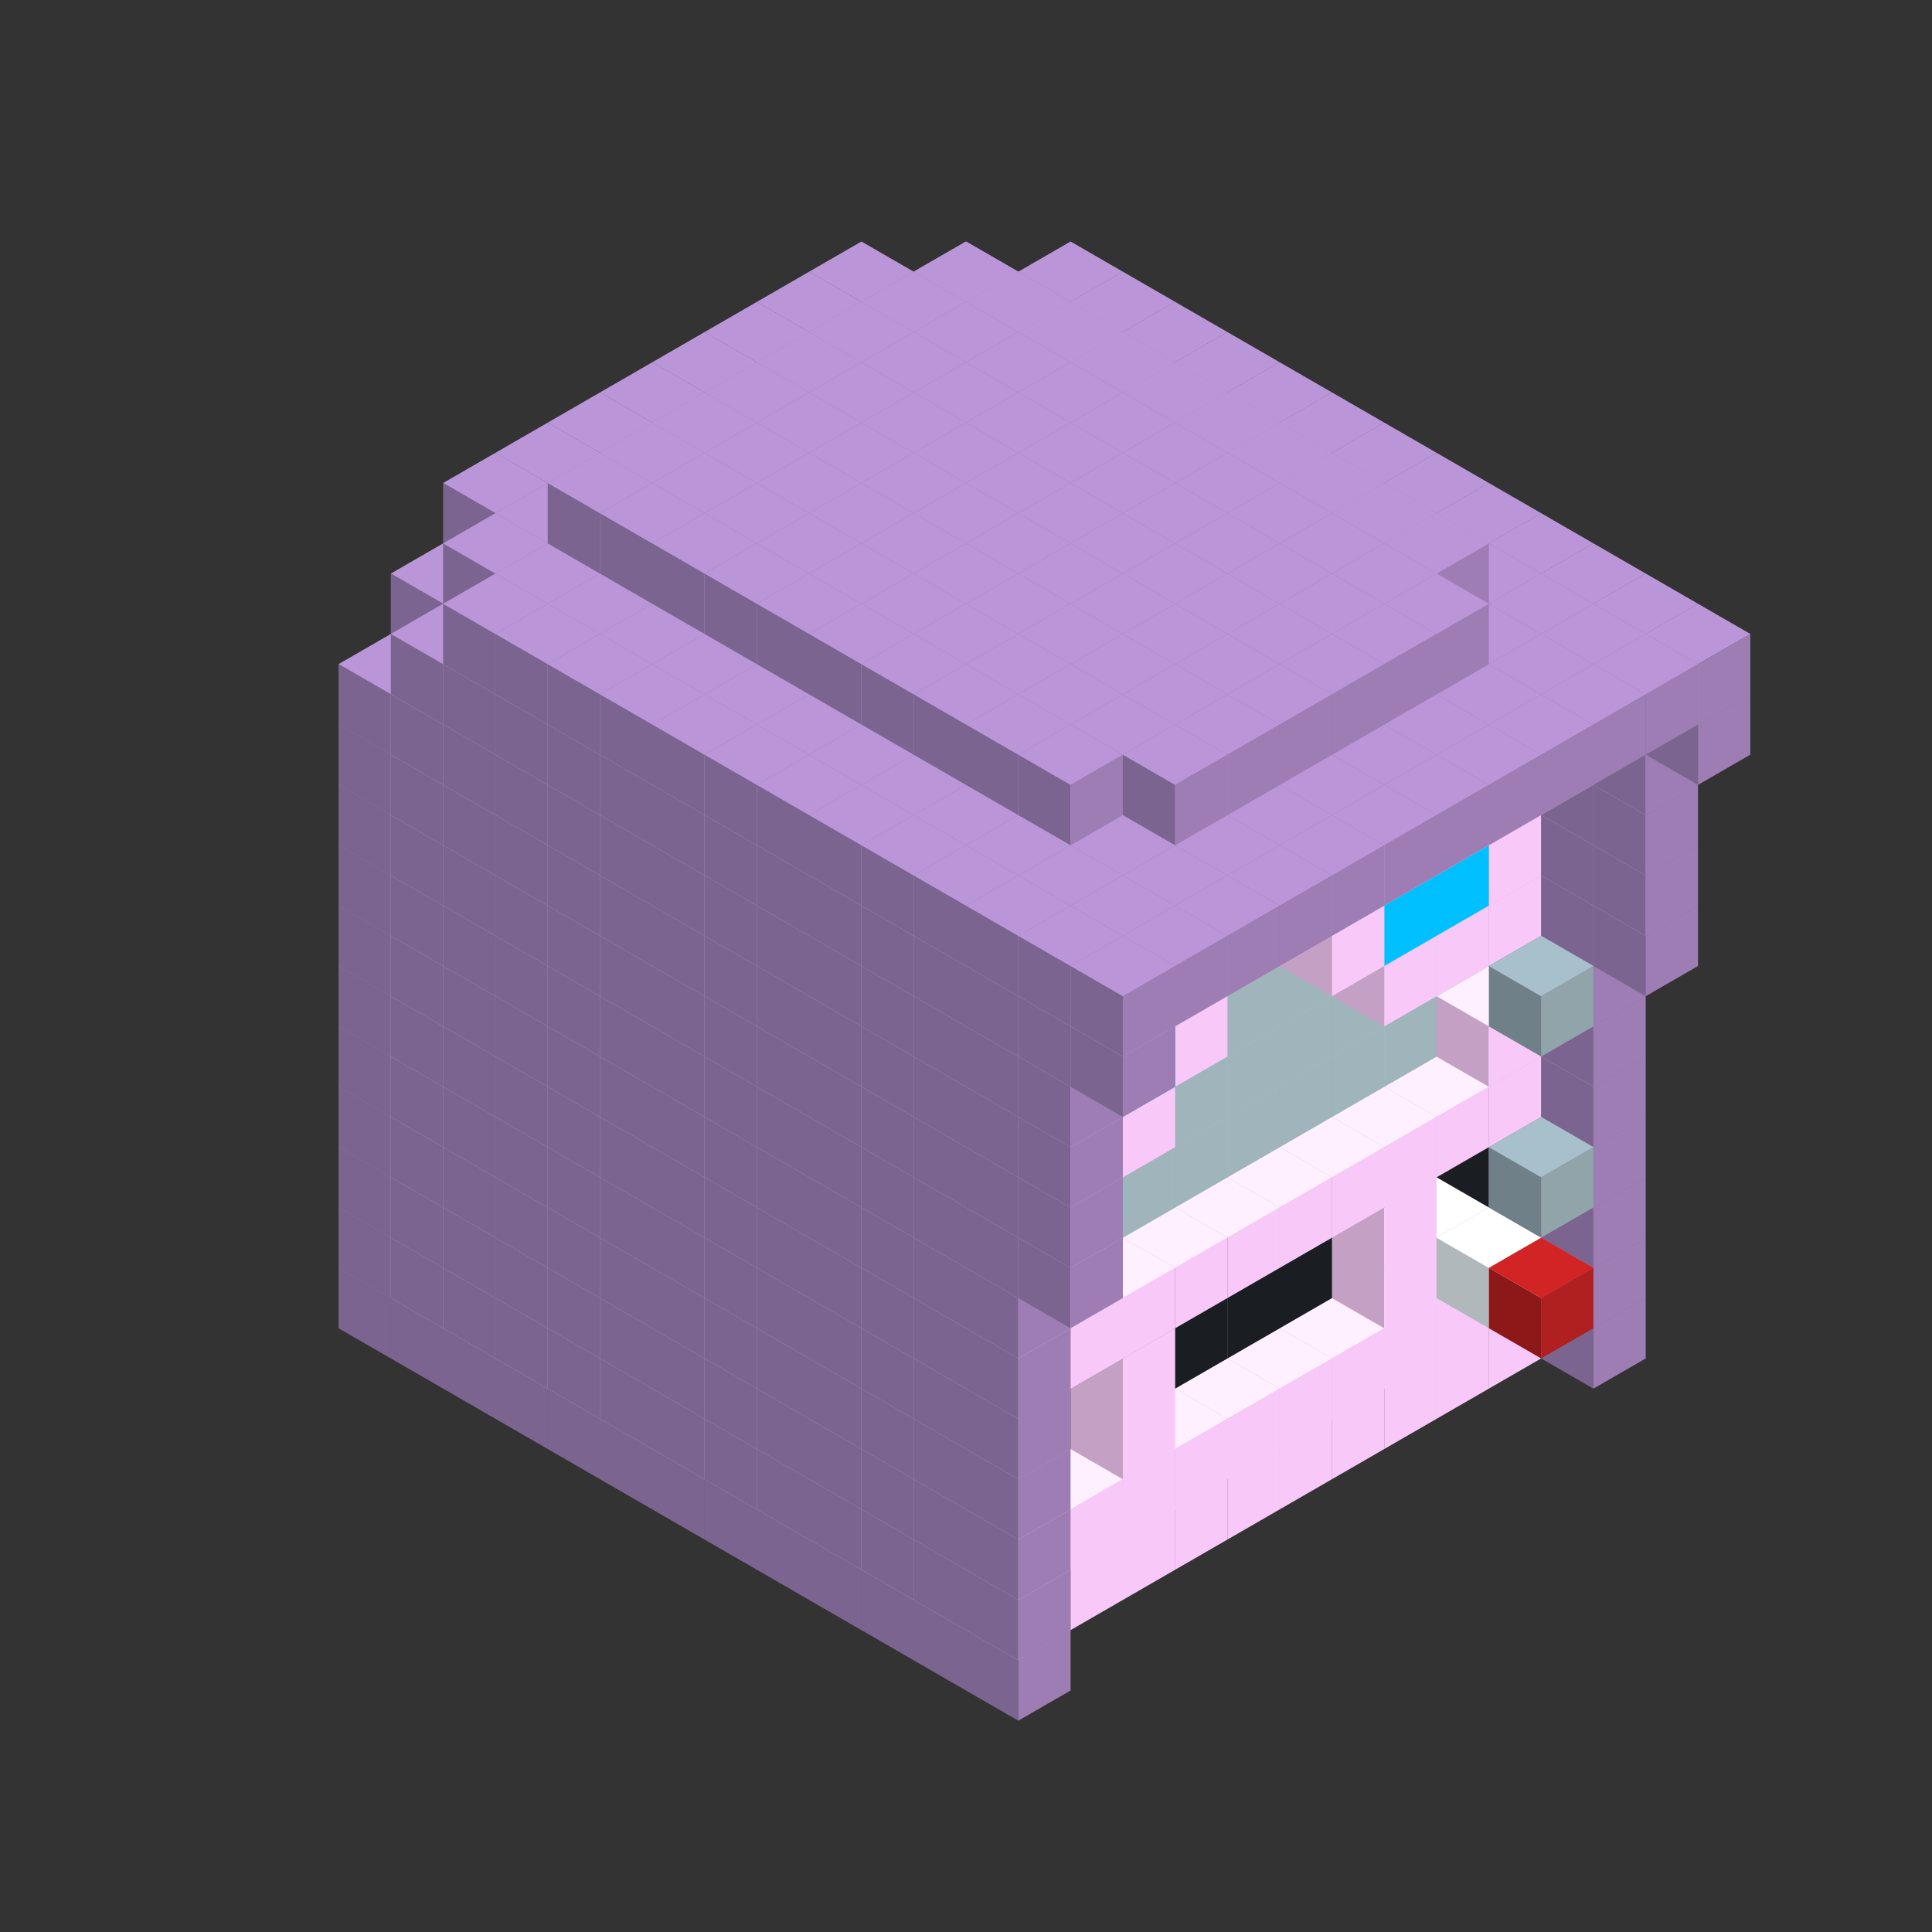 
<svg width='600' height='600' viewBox='4436371 5550000 3200000 3200000' xmlns='http://www.w3.org/2000/svg' xmlns:xlink='http://www.w3.org/1999/xlink'>
<rect x="4436371" y="5550000" width="3200000" height="3200000" fill="#333333" stroke="none"/>
<use xlink:href='#v-0x00000054-8' transform='translate(1936371,3050000)'/>
<use xlink:href='#v-0x00000054-8' transform='translate(983738,3600000)'/>
<use xlink:href='#v-0x00000054-8' transform='translate(2022974,3100000)'/>
<use xlink:href='#v-0x00000054-8' transform='translate(1070341,3650000)'/>
<use xlink:href='#v-0x00000054-8' transform='translate(2109577,3150000)'/>
<use xlink:href='#v-0x00000054-8' transform='translate(1156944,3700000)'/>
<use xlink:href='#v-0x00000054-8' transform='translate(2196180,3200000)'/>
<use xlink:href='#v-0x00000054-8' transform='translate(1243547,3750000)'/>
<use xlink:href='#v-0x00000054-8' transform='translate(2282783,3250000)'/>
<use xlink:href='#v-0x00000054-8' transform='translate(1330150,3800000)'/>
<use xlink:href='#v-0x00000054-8' transform='translate(2369386,3300000)'/>
<use xlink:href='#v-0x00000054-8' transform='translate(1416753,3850000)'/>
<use xlink:href='#v-0x00000054-8' transform='translate(2455989,3350000)'/>
<use xlink:href='#v-0x00000054-8' transform='translate(1503356,3900000)'/>
<use xlink:href='#v-0x00000054-8' transform='translate(2542592,3400000)'/>
<use xlink:href='#v-0x00000054-8' transform='translate(1589959,3950000)'/>
<use xlink:href='#v-0x00000054-8' transform='translate(2629195,3450000)'/>
<use xlink:href='#v-0x00000054-8' transform='translate(1676562,4000000)'/>
<use xlink:href='#v-0x00000054-8' transform='translate(2715798,3500000)'/>
<use xlink:href='#v-0x00000054-8' transform='translate(1763165,4050000)'/>
<use xlink:href='#v-0x00000054-8' transform='translate(2802401,3550000)'/>
<use xlink:href='#v-0x00000054-8' transform='translate(1849768,4100000)'/>
<use xlink:href='#v-0x00000054-8' transform='translate(2889004,3600000)'/>
<use xlink:href='#v-0x00000054-1' transform='translate(2802401,3650000)'/>
<use xlink:href='#v-0x00000054-1' transform='translate(2715798,3700000)'/>
<use xlink:href='#v-0x00000054-1' transform='translate(2629195,3750000)'/>
<use xlink:href='#v-0x00000054-1' transform='translate(2542592,3800000)'/>
<use xlink:href='#v-0x00000054-1' transform='translate(2455989,3850000)'/>
<use xlink:href='#v-0x00000054-1' transform='translate(2369386,3900000)'/>
<use xlink:href='#v-0x00000054-1' transform='translate(2282783,3950000)'/>
<use xlink:href='#v-0x00000054-1' transform='translate(2196180,4000000)'/>
<use xlink:href='#v-0x00000054-1' transform='translate(2109577,4050000)'/>
<use xlink:href='#v-0x00000054-1' transform='translate(2022974,4100000)'/>
<use xlink:href='#v-0x00000054-8' transform='translate(1936371,4150000)'/>
<use xlink:href='#v-0x00000054-8' transform='translate(2975607,3650000)'/>
<use xlink:href='#v-0x00000054-8' transform='translate(2022974,4200000)'/>
<use xlink:href='#v-0x00000054-8' transform='translate(1936371,2950000)'/>
<use xlink:href='#v-0x00000054-8' transform='translate(983738,3500000)'/>
<use xlink:href='#v-0x00000054-8' transform='translate(2022974,3000000)'/>
<use xlink:href='#v-0x00000054-8' transform='translate(1070341,3550000)'/>
<use xlink:href='#v-0x00000054-8' transform='translate(2109577,3050000)'/>
<use xlink:href='#v-0x00000054-8' transform='translate(1156944,3600000)'/>
<use xlink:href='#v-0x00000054-8' transform='translate(2196180,3100000)'/>
<use xlink:href='#v-0x00000054-8' transform='translate(1243547,3650000)'/>
<use xlink:href='#v-0x00000054-8' transform='translate(2282783,3150000)'/>
<use xlink:href='#v-0x00000054-8' transform='translate(1330150,3700000)'/>
<use xlink:href='#v-0x00000054-8' transform='translate(2369386,3200000)'/>
<use xlink:href='#v-0x00000054-8' transform='translate(1416753,3750000)'/>
<use xlink:href='#v-0x00000054-8' transform='translate(2455989,3250000)'/>
<use xlink:href='#v-0x00000054-8' transform='translate(1503356,3800000)'/>
<use xlink:href='#v-0x00000054-8' transform='translate(2542592,3300000)'/>
<use xlink:href='#v-0x00000054-8' transform='translate(1589959,3850000)'/>
<use xlink:href='#v-0x00000054-8' transform='translate(2629195,3350000)'/>
<use xlink:href='#v-0x00000054-8' transform='translate(1676562,3900000)'/>
<use xlink:href='#v-0x00000054-8' transform='translate(2715798,3400000)'/>
<use xlink:href='#v-0x00000054-8' transform='translate(1763165,3950000)'/>
<use xlink:href='#v-0x00000054-8' transform='translate(2802401,3450000)'/>
<use xlink:href='#v-0x00000054-2' transform='translate(2715798,3500000)'/>
<use xlink:href='#v-0x00000054-2' transform='translate(2629195,3550000)'/>
<use xlink:href='#v-0x00000054-2' transform='translate(2542592,3600000)'/>
<use xlink:href='#v-0x00000054-2' transform='translate(2455989,3650000)'/>
<use xlink:href='#v-0x00000054-2' transform='translate(2369386,3700000)'/>
<use xlink:href='#v-0x00000054-2' transform='translate(2282783,3750000)'/>
<use xlink:href='#v-0x00000054-2' transform='translate(2196180,3800000)'/>
<use xlink:href='#v-0x00000054-2' transform='translate(2109577,3850000)'/>
<use xlink:href='#v-0x00000054-2' transform='translate(2022974,3900000)'/>
<use xlink:href='#v-0x00000054-2' transform='translate(1936371,3950000)'/>
<use xlink:href='#v-0x00000054-8' transform='translate(1849768,4000000)'/>
<use xlink:href='#v-0x00000054-8' transform='translate(2889004,3500000)'/>
<use xlink:href='#v-0x00000054-1' transform='translate(2802401,3550000)'/>
<use xlink:href='#v-0x00000054-1' transform='translate(2715798,3600000)'/>
<use xlink:href='#v-0x00000054-1' transform='translate(2629195,3650000)'/>
<use xlink:href='#v-0x00000054-1' transform='translate(2542592,3700000)'/>
<use xlink:href='#v-0x00000054-1' transform='translate(2455989,3750000)'/>
<use xlink:href='#v-0x00000054-1' transform='translate(2369386,3800000)'/>
<use xlink:href='#v-0x00000054-1' transform='translate(2282783,3850000)'/>
<use xlink:href='#v-0x00000054-1' transform='translate(2196180,3900000)'/>
<use xlink:href='#v-0x00000054-1' transform='translate(2109577,3950000)'/>
<use xlink:href='#v-0x00000054-1' transform='translate(2022974,4000000)'/>
<use xlink:href='#v-0x00000054-8' transform='translate(1936371,4050000)'/>
<use xlink:href='#v-0x00000054-8' transform='translate(2975607,3550000)'/>
<use xlink:href='#v-0x00000054-8' transform='translate(2022974,4100000)'/>
<use xlink:href='#v-0x00000054-8' transform='translate(1936371,2850000)'/>
<use xlink:href='#v-0x00000054-8' transform='translate(983738,3400000)'/>
<use xlink:href='#v-0x00000054-8' transform='translate(2022974,2900000)'/>
<use xlink:href='#v-0x00000054-8' transform='translate(1070341,3450000)'/>
<use xlink:href='#v-0x00000054-8' transform='translate(2109577,2950000)'/>
<use xlink:href='#v-0x00000054-8' transform='translate(1156944,3500000)'/>
<use xlink:href='#v-0x00000054-8' transform='translate(2196180,3000000)'/>
<use xlink:href='#v-0x00000054-8' transform='translate(1243547,3550000)'/>
<use xlink:href='#v-0x00000054-8' transform='translate(2282783,3050000)'/>
<use xlink:href='#v-0x00000054-8' transform='translate(1330150,3600000)'/>
<use xlink:href='#v-0x00000054-8' transform='translate(2369386,3100000)'/>
<use xlink:href='#v-0x00000054-8' transform='translate(1416753,3650000)'/>
<use xlink:href='#v-0x00000054-8' transform='translate(2455989,3150000)'/>
<use xlink:href='#v-0x00000054-8' transform='translate(1503356,3700000)'/>
<use xlink:href='#v-0x00000054-8' transform='translate(2542592,3200000)'/>
<use xlink:href='#v-0x00000054-8' transform='translate(1589959,3750000)'/>
<use xlink:href='#v-0x00000054-8' transform='translate(2629195,3250000)'/>
<use xlink:href='#v-0x00000054-8' transform='translate(1676562,3800000)'/>
<use xlink:href='#v-0x00000054-8' transform='translate(2715798,3300000)'/>
<use xlink:href='#v-0x00000054-8' transform='translate(1763165,3850000)'/>
<use xlink:href='#v-0x00000054-8' transform='translate(2802401,3350000)'/>
<use xlink:href='#v-0x00000054-4' transform='translate(2715798,3400000)'/>
<use xlink:href='#v-0x00000054-5' transform='translate(2629195,3450000)'/>
<use xlink:href='#v-0x00000054-4' transform='translate(2542592,3500000)'/>
<use xlink:href='#v-0x00000054-4' transform='translate(2455989,3550000)'/>
<use xlink:href='#v-0x00000054-4' transform='translate(2369386,3600000)'/>
<use xlink:href='#v-0x00000054-4' transform='translate(2282783,3650000)'/>
<use xlink:href='#v-0x00000054-4' transform='translate(2196180,3700000)'/>
<use xlink:href='#v-0x00000054-4' transform='translate(2109577,3750000)'/>
<use xlink:href='#v-0x00000054-4' transform='translate(2022974,3800000)'/>
<use xlink:href='#v-0x00000054-4' transform='translate(1936371,3850000)'/>
<use xlink:href='#v-0x00000054-8' transform='translate(1849768,3900000)'/>
<use xlink:href='#v-0x00000054-8' transform='translate(2889004,3400000)'/>
<use xlink:href='#v-0x00000054-5' transform='translate(2715798,3500000)'/>
<use xlink:href='#v-0x00000054-1' transform='translate(2629195,3550000)'/>
<use xlink:href='#v-0x00000054-1' transform='translate(2196180,3800000)'/>
<use xlink:href='#v-0x00000054-8' transform='translate(1936371,3950000)'/>
<use xlink:href='#v-0x00000054-8' transform='translate(2975607,3450000)'/>
<use xlink:href='#v-0x00000054-5' transform='translate(2802401,3550000)'/>
<use xlink:href='#v-0x00000054-8' transform='translate(2022974,4000000)'/>
<use xlink:href='#v-0x00000054-6' transform='translate(2889004,3600000)'/>
<use xlink:href='#v-0x00000054-8' transform='translate(1936371,2750000)'/>
<use xlink:href='#v-0x00000054-8' transform='translate(983738,3300000)'/>
<use xlink:href='#v-0x00000054-8' transform='translate(2022974,2800000)'/>
<use xlink:href='#v-0x00000054-8' transform='translate(1070341,3350000)'/>
<use xlink:href='#v-0x00000054-8' transform='translate(2109577,2850000)'/>
<use xlink:href='#v-0x00000054-8' transform='translate(1156944,3400000)'/>
<use xlink:href='#v-0x00000054-8' transform='translate(2196180,2900000)'/>
<use xlink:href='#v-0x00000054-8' transform='translate(1243547,3450000)'/>
<use xlink:href='#v-0x00000054-8' transform='translate(2282783,2950000)'/>
<use xlink:href='#v-0x00000054-8' transform='translate(1330150,3500000)'/>
<use xlink:href='#v-0x00000054-8' transform='translate(2369386,3000000)'/>
<use xlink:href='#v-0x00000054-8' transform='translate(1416753,3550000)'/>
<use xlink:href='#v-0x00000054-8' transform='translate(2455989,3050000)'/>
<use xlink:href='#v-0x00000054-8' transform='translate(1503356,3600000)'/>
<use xlink:href='#v-0x00000054-8' transform='translate(2542592,3100000)'/>
<use xlink:href='#v-0x00000054-8' transform='translate(1589959,3650000)'/>
<use xlink:href='#v-0x00000054-8' transform='translate(2629195,3150000)'/>
<use xlink:href='#v-0x00000054-8' transform='translate(1676562,3700000)'/>
<use xlink:href='#v-0x00000054-8' transform='translate(2715798,3200000)'/>
<use xlink:href='#v-0x00000054-8' transform='translate(1763165,3750000)'/>
<use xlink:href='#v-0x00000054-8' transform='translate(2802401,3250000)'/>
<use xlink:href='#v-0x00000054-4' transform='translate(2715798,3300000)'/>
<use xlink:href='#v-0x00000054-4' transform='translate(2629195,3350000)'/>
<use xlink:href='#v-0x00000054-4' transform='translate(2542592,3400000)'/>
<use xlink:href='#v-0x00000054-4' transform='translate(2455989,3450000)'/>
<use xlink:href='#v-0x00000054-4' transform='translate(2369386,3500000)'/>
<use xlink:href='#v-0x00000054-4' transform='translate(2282783,3550000)'/>
<use xlink:href='#v-0x00000054-4' transform='translate(2196180,3600000)'/>
<use xlink:href='#v-0x00000054-4' transform='translate(2109577,3650000)'/>
<use xlink:href='#v-0x00000054-4' transform='translate(2022974,3700000)'/>
<use xlink:href='#v-0x00000054-4' transform='translate(1936371,3750000)'/>
<use xlink:href='#v-0x00000054-8' transform='translate(1849768,3800000)'/>
<use xlink:href='#v-0x00000054-8' transform='translate(2889004,3300000)'/>
<use xlink:href='#v-0x00000054-1' transform='translate(2629195,3450000)'/>
<use xlink:href='#v-0x00000054-1' transform='translate(2196180,3700000)'/>
<use xlink:href='#v-0x00000054-8' transform='translate(1936371,3850000)'/>
<use xlink:href='#v-0x00000054-8' transform='translate(2975607,3350000)'/>
<use xlink:href='#v-0x00000054-8' transform='translate(2022974,3900000)'/>
<use xlink:href='#v-0x00000054-8' transform='translate(1936371,2650000)'/>
<use xlink:href='#v-0x00000054-8' transform='translate(983738,3200000)'/>
<use xlink:href='#v-0x00000054-8' transform='translate(2022974,2700000)'/>
<use xlink:href='#v-0x00000054-8' transform='translate(1070341,3250000)'/>
<use xlink:href='#v-0x00000054-8' transform='translate(2109577,2750000)'/>
<use xlink:href='#v-0x00000054-8' transform='translate(1156944,3300000)'/>
<use xlink:href='#v-0x00000054-8' transform='translate(2196180,2800000)'/>
<use xlink:href='#v-0x00000054-8' transform='translate(1243547,3350000)'/>
<use xlink:href='#v-0x00000054-8' transform='translate(2282783,2850000)'/>
<use xlink:href='#v-0x00000054-8' transform='translate(1330150,3400000)'/>
<use xlink:href='#v-0x00000054-8' transform='translate(2369386,2900000)'/>
<use xlink:href='#v-0x00000054-8' transform='translate(1416753,3450000)'/>
<use xlink:href='#v-0x00000054-8' transform='translate(2455989,2950000)'/>
<use xlink:href='#v-0x00000054-8' transform='translate(1503356,3500000)'/>
<use xlink:href='#v-0x00000054-8' transform='translate(2542592,3000000)'/>
<use xlink:href='#v-0x00000054-8' transform='translate(1589959,3550000)'/>
<use xlink:href='#v-0x00000054-8' transform='translate(2629195,3050000)'/>
<use xlink:href='#v-0x00000054-8' transform='translate(1676562,3600000)'/>
<use xlink:href='#v-0x00000054-8' transform='translate(2715798,3100000)'/>
<use xlink:href='#v-0x00000054-8' transform='translate(1763165,3650000)'/>
<use xlink:href='#v-0x00000054-8' transform='translate(2802401,3150000)'/>
<use xlink:href='#v-0x00000054-2' transform='translate(2715798,3200000)'/>
<use xlink:href='#v-0x00000054-2' transform='translate(2629195,3250000)'/>
<use xlink:href='#v-0x00000054-2' transform='translate(2542592,3300000)'/>
<use xlink:href='#v-0x00000054-2' transform='translate(2455989,3350000)'/>
<use xlink:href='#v-0x00000054-2' transform='translate(2369386,3400000)'/>
<use xlink:href='#v-0x00000054-2' transform='translate(2282783,3450000)'/>
<use xlink:href='#v-0x00000054-2' transform='translate(2196180,3500000)'/>
<use xlink:href='#v-0x00000054-2' transform='translate(2109577,3550000)'/>
<use xlink:href='#v-0x00000054-2' transform='translate(2022974,3600000)'/>
<use xlink:href='#v-0x00000054-2' transform='translate(1936371,3650000)'/>
<use xlink:href='#v-0x00000054-8' transform='translate(1849768,3700000)'/>
<use xlink:href='#v-0x00000054-8' transform='translate(2889004,3200000)'/>
<use xlink:href='#v-0x00000054-1' transform='translate(2802401,3250000)'/>
<use xlink:href='#v-0x00000054-1' transform='translate(2715798,3300000)'/>
<use xlink:href='#v-0x00000054-1' transform='translate(2629195,3350000)'/>
<use xlink:href='#v-0x00000054-1' transform='translate(2542592,3400000)'/>
<use xlink:href='#v-0x00000054-1' transform='translate(2455989,3450000)'/>
<use xlink:href='#v-0x00000054-1' transform='translate(2369386,3500000)'/>
<use xlink:href='#v-0x00000054-1' transform='translate(2282783,3550000)'/>
<use xlink:href='#v-0x00000054-1' transform='translate(2196180,3600000)'/>
<use xlink:href='#v-0x00000054-1' transform='translate(2109577,3650000)'/>
<use xlink:href='#v-0x00000054-1' transform='translate(2022974,3700000)'/>
<use xlink:href='#v-0x00000054-8' transform='translate(1936371,3750000)'/>
<use xlink:href='#v-0x00000054-8' transform='translate(2975607,3250000)'/>
<use xlink:href='#v-0x00000054-8' transform='translate(2022974,3800000)'/>
<use xlink:href='#v-0x00000054-7' transform='translate(2889004,3400000)'/>
<use xlink:href='#v-0x00000054-8' transform='translate(1936371,2550000)'/>
<use xlink:href='#v-0x00000054-8' transform='translate(983738,3100000)'/>
<use xlink:href='#v-0x00000054-8' transform='translate(2022974,2600000)'/>
<use xlink:href='#v-0x00000054-8' transform='translate(1070341,3150000)'/>
<use xlink:href='#v-0x00000054-8' transform='translate(2109577,2650000)'/>
<use xlink:href='#v-0x00000054-8' transform='translate(1156944,3200000)'/>
<use xlink:href='#v-0x00000054-8' transform='translate(2196180,2700000)'/>
<use xlink:href='#v-0x00000054-8' transform='translate(1243547,3250000)'/>
<use xlink:href='#v-0x00000054-8' transform='translate(2282783,2750000)'/>
<use xlink:href='#v-0x00000054-8' transform='translate(1330150,3300000)'/>
<use xlink:href='#v-0x00000054-8' transform='translate(2369386,2800000)'/>
<use xlink:href='#v-0x00000054-8' transform='translate(1416753,3350000)'/>
<use xlink:href='#v-0x00000054-8' transform='translate(2455989,2850000)'/>
<use xlink:href='#v-0x00000054-8' transform='translate(1503356,3400000)'/>
<use xlink:href='#v-0x00000054-8' transform='translate(2542592,2900000)'/>
<use xlink:href='#v-0x00000054-8' transform='translate(1589959,3450000)'/>
<use xlink:href='#v-0x00000054-8' transform='translate(2629195,2950000)'/>
<use xlink:href='#v-0x00000054-8' transform='translate(1676562,3500000)'/>
<use xlink:href='#v-0x00000054-8' transform='translate(2715798,3000000)'/>
<use xlink:href='#v-0x00000054-8' transform='translate(1763165,3550000)'/>
<use xlink:href='#v-0x00000054-8' transform='translate(2802401,3050000)'/>
<use xlink:href='#v-0x00000054-2' transform='translate(2715798,3100000)'/>
<use xlink:href='#v-0x00000054-2' transform='translate(2629195,3150000)'/>
<use xlink:href='#v-0x00000054-2' transform='translate(2542592,3200000)'/>
<use xlink:href='#v-0x00000054-2' transform='translate(2455989,3250000)'/>
<use xlink:href='#v-0x00000054-2' transform='translate(2369386,3300000)'/>
<use xlink:href='#v-0x00000054-2' transform='translate(2282783,3350000)'/>
<use xlink:href='#v-0x00000054-2' transform='translate(2196180,3400000)'/>
<use xlink:href='#v-0x00000054-2' transform='translate(2109577,3450000)'/>
<use xlink:href='#v-0x00000054-2' transform='translate(2022974,3500000)'/>
<use xlink:href='#v-0x00000054-2' transform='translate(1936371,3550000)'/>
<use xlink:href='#v-0x00000054-8' transform='translate(1849768,3600000)'/>
<use xlink:href='#v-0x00000054-8' transform='translate(2889004,3100000)'/>
<use xlink:href='#v-0x00000054-1' transform='translate(2802401,3150000)'/>
<use xlink:href='#v-0x00000054-1' transform='translate(2022974,3600000)'/>
<use xlink:href='#v-0x00000054-8' transform='translate(1936371,3650000)'/>
<use xlink:href='#v-0x00000054-8' transform='translate(2975607,3150000)'/>
<use xlink:href='#v-0x00000054-8' transform='translate(2022974,3700000)'/>
<use xlink:href='#v-0x00000054-8' transform='translate(1936371,2450000)'/>
<use xlink:href='#v-0x00000054-8' transform='translate(983738,3000000)'/>
<use xlink:href='#v-0x00000054-8' transform='translate(2022974,2500000)'/>
<use xlink:href='#v-0x00000054-8' transform='translate(1070341,3050000)'/>
<use xlink:href='#v-0x00000054-8' transform='translate(2109577,2550000)'/>
<use xlink:href='#v-0x00000054-8' transform='translate(1156944,3100000)'/>
<use xlink:href='#v-0x00000054-8' transform='translate(2196180,2600000)'/>
<use xlink:href='#v-0x00000054-8' transform='translate(1243547,3150000)'/>
<use xlink:href='#v-0x00000054-8' transform='translate(2282783,2650000)'/>
<use xlink:href='#v-0x00000054-8' transform='translate(1330150,3200000)'/>
<use xlink:href='#v-0x00000054-8' transform='translate(2369386,2700000)'/>
<use xlink:href='#v-0x00000054-8' transform='translate(1416753,3250000)'/>
<use xlink:href='#v-0x00000054-8' transform='translate(2455989,2750000)'/>
<use xlink:href='#v-0x00000054-8' transform='translate(1503356,3300000)'/>
<use xlink:href='#v-0x00000054-8' transform='translate(2542592,2800000)'/>
<use xlink:href='#v-0x00000054-8' transform='translate(1589959,3350000)'/>
<use xlink:href='#v-0x00000054-8' transform='translate(2629195,2850000)'/>
<use xlink:href='#v-0x00000054-8' transform='translate(1676562,3400000)'/>
<use xlink:href='#v-0x00000054-8' transform='translate(2715798,2900000)'/>
<use xlink:href='#v-0x00000054-8' transform='translate(1763165,3450000)'/>
<use xlink:href='#v-0x00000054-8' transform='translate(2802401,2950000)'/>
<use xlink:href='#v-0x00000054-2' transform='translate(2715798,3000000)'/>
<use xlink:href='#v-0x00000054-2' transform='translate(2629195,3050000)'/>
<use xlink:href='#v-0x00000054-2' transform='translate(2542592,3100000)'/>
<use xlink:href='#v-0x00000054-2' transform='translate(2455989,3150000)'/>
<use xlink:href='#v-0x00000054-2' transform='translate(2369386,3200000)'/>
<use xlink:href='#v-0x00000054-2' transform='translate(2282783,3250000)'/>
<use xlink:href='#v-0x00000054-2' transform='translate(2196180,3300000)'/>
<use xlink:href='#v-0x00000054-2' transform='translate(2109577,3350000)'/>
<use xlink:href='#v-0x00000054-2' transform='translate(2022974,3400000)'/>
<use xlink:href='#v-0x00000054-2' transform='translate(1936371,3450000)'/>
<use xlink:href='#v-0x00000054-8' transform='translate(1849768,3500000)'/>
<use xlink:href='#v-0x00000054-8' transform='translate(2889004,3000000)'/>
<use xlink:href='#v-0x00000054-8' transform='translate(1936371,3550000)'/>
<use xlink:href='#v-0x00000054-8' transform='translate(2975607,3050000)'/>
<use xlink:href='#v-0x00000054-8' transform='translate(2022974,3600000)'/>
<use xlink:href='#v-0x00000054-8' transform='translate(1936371,2350000)'/>
<use xlink:href='#v-0x00000054-8' transform='translate(983738,2900000)'/>
<use xlink:href='#v-0x00000054-8' transform='translate(2022974,2400000)'/>
<use xlink:href='#v-0x00000054-8' transform='translate(1070341,2950000)'/>
<use xlink:href='#v-0x00000054-8' transform='translate(2109577,2450000)'/>
<use xlink:href='#v-0x00000054-8' transform='translate(1156944,3000000)'/>
<use xlink:href='#v-0x00000054-8' transform='translate(2196180,2500000)'/>
<use xlink:href='#v-0x00000054-8' transform='translate(1243547,3050000)'/>
<use xlink:href='#v-0x00000054-8' transform='translate(2282783,2550000)'/>
<use xlink:href='#v-0x00000054-8' transform='translate(1330150,3100000)'/>
<use xlink:href='#v-0x00000054-8' transform='translate(2369386,2600000)'/>
<use xlink:href='#v-0x00000054-8' transform='translate(1416753,3150000)'/>
<use xlink:href='#v-0x00000054-8' transform='translate(2455989,2650000)'/>
<use xlink:href='#v-0x00000054-8' transform='translate(1503356,3200000)'/>
<use xlink:href='#v-0x00000054-8' transform='translate(2542592,2700000)'/>
<use xlink:href='#v-0x00000054-8' transform='translate(1589959,3250000)'/>
<use xlink:href='#v-0x00000054-8' transform='translate(2629195,2750000)'/>
<use xlink:href='#v-0x00000054-8' transform='translate(1676562,3300000)'/>
<use xlink:href='#v-0x00000054-8' transform='translate(2715798,2800000)'/>
<use xlink:href='#v-0x00000054-8' transform='translate(1763165,3350000)'/>
<use xlink:href='#v-0x00000054-8' transform='translate(2802401,2850000)'/>
<use xlink:href='#v-0x00000054-2' transform='translate(2715798,2900000)'/>
<use xlink:href='#v-0x00000054-2' transform='translate(2629195,2950000)'/>
<use xlink:href='#v-0x00000054-2' transform='translate(2542592,3000000)'/>
<use xlink:href='#v-0x00000054-2' transform='translate(2455989,3050000)'/>
<use xlink:href='#v-0x00000054-2' transform='translate(2369386,3100000)'/>
<use xlink:href='#v-0x00000054-2' transform='translate(2282783,3150000)'/>
<use xlink:href='#v-0x00000054-2' transform='translate(2196180,3200000)'/>
<use xlink:href='#v-0x00000054-2' transform='translate(2109577,3250000)'/>
<use xlink:href='#v-0x00000054-2' transform='translate(2022974,3300000)'/>
<use xlink:href='#v-0x00000054-2' transform='translate(1936371,3350000)'/>
<use xlink:href='#v-0x00000054-8' transform='translate(1849768,3400000)'/>
<use xlink:href='#v-0x00000054-8' transform='translate(2889004,2900000)'/>
<use xlink:href='#v-0x00000054-1' transform='translate(2802401,2950000)'/>
<use xlink:href='#v-0x00000054-1' transform='translate(2715798,3000000)'/>
<use xlink:href='#v-0x00000054-1' transform='translate(2629195,3050000)'/>
<use xlink:href='#v-0x00000054-1' transform='translate(2196180,3300000)'/>
<use xlink:href='#v-0x00000054-1' transform='translate(2109577,3350000)'/>
<use xlink:href='#v-0x00000054-1' transform='translate(2022974,3400000)'/>
<use xlink:href='#v-0x00000054-8' transform='translate(1936371,3450000)'/>
<use xlink:href='#v-0x00000054-8' transform='translate(2975607,2950000)'/>
<use xlink:href='#v-0x00000054-8' transform='translate(2022974,3500000)'/>
<use xlink:href='#v-0x00000054-8' transform='translate(3062210,3000000)'/>
<use xlink:href='#v-0x00000054-7' transform='translate(2889004,3100000)'/>
<use xlink:href='#v-0x00000054-8' transform='translate(2109577,3550000)'/>
<use xlink:href='#v-0x00000054-8' transform='translate(1936371,2250000)'/>
<use xlink:href='#v-0x00000054-8' transform='translate(983738,2800000)'/>
<use xlink:href='#v-0x00000054-8' transform='translate(2022974,2300000)'/>
<use xlink:href='#v-0x00000054-8' transform='translate(1070341,2850000)'/>
<use xlink:href='#v-0x00000054-8' transform='translate(2109577,2350000)'/>
<use xlink:href='#v-0x00000054-8' transform='translate(1156944,2900000)'/>
<use xlink:href='#v-0x00000054-8' transform='translate(2196180,2400000)'/>
<use xlink:href='#v-0x00000054-8' transform='translate(1243547,2950000)'/>
<use xlink:href='#v-0x00000054-8' transform='translate(2282783,2450000)'/>
<use xlink:href='#v-0x00000054-8' transform='translate(1330150,3000000)'/>
<use xlink:href='#v-0x00000054-8' transform='translate(2369386,2500000)'/>
<use xlink:href='#v-0x00000054-8' transform='translate(1416753,3050000)'/>
<use xlink:href='#v-0x00000054-8' transform='translate(2455989,2550000)'/>
<use xlink:href='#v-0x00000054-8' transform='translate(1503356,3100000)'/>
<use xlink:href='#v-0x00000054-8' transform='translate(2542592,2600000)'/>
<use xlink:href='#v-0x00000054-8' transform='translate(1589959,3150000)'/>
<use xlink:href='#v-0x00000054-8' transform='translate(2629195,2650000)'/>
<use xlink:href='#v-0x00000054-8' transform='translate(1676562,3200000)'/>
<use xlink:href='#v-0x00000054-8' transform='translate(2715798,2700000)'/>
<use xlink:href='#v-0x00000054-8' transform='translate(1763165,3250000)'/>
<use xlink:href='#v-0x00000054-8' transform='translate(2802401,2750000)'/>
<use xlink:href='#v-0x00000054-2' transform='translate(2715798,2800000)'/>
<use xlink:href='#v-0x00000054-2' transform='translate(2629195,2850000)'/>
<use xlink:href='#v-0x00000054-2' transform='translate(2542592,2900000)'/>
<use xlink:href='#v-0x00000054-2' transform='translate(2455989,2950000)'/>
<use xlink:href='#v-0x00000054-2' transform='translate(2369386,3000000)'/>
<use xlink:href='#v-0x00000054-2' transform='translate(2282783,3050000)'/>
<use xlink:href='#v-0x00000054-2' transform='translate(2196180,3100000)'/>
<use xlink:href='#v-0x00000054-2' transform='translate(2109577,3150000)'/>
<use xlink:href='#v-0x00000054-2' transform='translate(2022974,3200000)'/>
<use xlink:href='#v-0x00000054-2' transform='translate(1936371,3250000)'/>
<use xlink:href='#v-0x00000054-8' transform='translate(1849768,3300000)'/>
<use xlink:href='#v-0x00000054-8' transform='translate(2889004,2800000)'/>
<use xlink:href='#v-0x00000054-1' transform='translate(2802401,2850000)'/>
<use xlink:href='#v-0x00000054-3' transform='translate(2715798,2900000)'/>
<use xlink:href='#v-0x00000054-3' transform='translate(2629195,2950000)'/>
<use xlink:href='#v-0x00000054-1' transform='translate(2542592,3000000)'/>
<use xlink:href='#v-0x00000054-1' transform='translate(2282783,3150000)'/>
<use xlink:href='#v-0x00000054-3' transform='translate(2196180,3200000)'/>
<use xlink:href='#v-0x00000054-3' transform='translate(2109577,3250000)'/>
<use xlink:href='#v-0x00000054-1' transform='translate(2022974,3300000)'/>
<use xlink:href='#v-0x00000054-8' transform='translate(1936371,3350000)'/>
<use xlink:href='#v-0x00000054-8' transform='translate(2975607,2850000)'/>
<use xlink:href='#v-0x00000054-8' transform='translate(2022974,3400000)'/>
<use xlink:href='#v-0x00000054-8' transform='translate(3062210,2900000)'/>
<use xlink:href='#v-0x00000054-8' transform='translate(2109577,3450000)'/>
<use xlink:href='#v-0x00000054-8' transform='translate(1936371,2150000)'/>
<use xlink:href='#v-0x00000054-8' transform='translate(983738,2700000)'/>
<use xlink:href='#v-0x00000054-8' transform='translate(2022974,2200000)'/>
<use xlink:href='#v-0x00000054-8' transform='translate(1070341,2750000)'/>
<use xlink:href='#v-0x00000054-8' transform='translate(2109577,2250000)'/>
<use xlink:href='#v-0x00000054-8' transform='translate(1156944,2800000)'/>
<use xlink:href='#v-0x00000054-8' transform='translate(2196180,2300000)'/>
<use xlink:href='#v-0x00000054-8' transform='translate(1243547,2850000)'/>
<use xlink:href='#v-0x00000054-8' transform='translate(2282783,2350000)'/>
<use xlink:href='#v-0x00000054-8' transform='translate(1330150,2900000)'/>
<use xlink:href='#v-0x00000054-8' transform='translate(2369386,2400000)'/>
<use xlink:href='#v-0x00000054-8' transform='translate(1416753,2950000)'/>
<use xlink:href='#v-0x00000054-8' transform='translate(2455989,2450000)'/>
<use xlink:href='#v-0x00000054-8' transform='translate(1503356,3000000)'/>
<use xlink:href='#v-0x00000054-8' transform='translate(2542592,2500000)'/>
<use xlink:href='#v-0x00000054-8' transform='translate(1589959,3050000)'/>
<use xlink:href='#v-0x00000054-8' transform='translate(2629195,2550000)'/>
<use xlink:href='#v-0x00000054-8' transform='translate(1676562,3100000)'/>
<use xlink:href='#v-0x00000054-8' transform='translate(2715798,2600000)'/>
<use xlink:href='#v-0x00000054-8' transform='translate(1763165,3150000)'/>
<use xlink:href='#v-0x00000054-8' transform='translate(2802401,2650000)'/>
<use xlink:href='#v-0x00000054-2' transform='translate(2715798,2700000)'/>
<use xlink:href='#v-0x00000054-2' transform='translate(2629195,2750000)'/>
<use xlink:href='#v-0x00000054-2' transform='translate(2542592,2800000)'/>
<use xlink:href='#v-0x00000054-2' transform='translate(2455989,2850000)'/>
<use xlink:href='#v-0x00000054-2' transform='translate(2369386,2900000)'/>
<use xlink:href='#v-0x00000054-2' transform='translate(2282783,2950000)'/>
<use xlink:href='#v-0x00000054-2' transform='translate(2196180,3000000)'/>
<use xlink:href='#v-0x00000054-2' transform='translate(2109577,3050000)'/>
<use xlink:href='#v-0x00000054-2' transform='translate(2022974,3100000)'/>
<use xlink:href='#v-0x00000054-2' transform='translate(1936371,3150000)'/>
<use xlink:href='#v-0x00000054-8' transform='translate(1849768,3200000)'/>
<use xlink:href='#v-0x00000054-8' transform='translate(2889004,2700000)'/>
<use xlink:href='#v-0x00000054-1' transform='translate(2802401,2750000)'/>
<use xlink:href='#v-0x00000054-1' transform='translate(2715798,2800000)'/>
<use xlink:href='#v-0x00000054-1' transform='translate(2629195,2850000)'/>
<use xlink:href='#v-0x00000054-1' transform='translate(2196180,3100000)'/>
<use xlink:href='#v-0x00000054-1' transform='translate(2109577,3150000)'/>
<use xlink:href='#v-0x00000054-1' transform='translate(2022974,3200000)'/>
<use xlink:href='#v-0x00000054-8' transform='translate(1936371,3250000)'/>
<use xlink:href='#v-0x00000054-8' transform='translate(2975607,2750000)'/>
<use xlink:href='#v-0x00000054-8' transform='translate(2022974,3300000)'/>
<use xlink:href='#v-0x00000054-8' transform='translate(3062210,2800000)'/>
<use xlink:href='#v-0x00000054-8' transform='translate(2109577,3350000)'/>
<use xlink:href='#v-0x00000054-8' transform='translate(1936371,2050000)'/>
<use xlink:href='#v-0x00000054-8' transform='translate(983738,2600000)'/>
<use xlink:href='#v-0x00000054-8' transform='translate(2022974,2100000)'/>
<use xlink:href='#v-0x00000054-8' transform='translate(1070341,2650000)'/>
<use xlink:href='#v-0x00000054-8' transform='translate(2109577,2150000)'/>
<use xlink:href='#v-0x00000054-8' transform='translate(1156944,2700000)'/>
<use xlink:href='#v-0x00000054-8' transform='translate(2196180,2200000)'/>
<use xlink:href='#v-0x00000054-8' transform='translate(1243547,2750000)'/>
<use xlink:href='#v-0x00000054-8' transform='translate(2282783,2250000)'/>
<use xlink:href='#v-0x00000054-8' transform='translate(1330150,2800000)'/>
<use xlink:href='#v-0x00000054-8' transform='translate(2369386,2300000)'/>
<use xlink:href='#v-0x00000054-8' transform='translate(1416753,2850000)'/>
<use xlink:href='#v-0x00000054-8' transform='translate(2455989,2350000)'/>
<use xlink:href='#v-0x00000054-8' transform='translate(1503356,2900000)'/>
<use xlink:href='#v-0x00000054-8' transform='translate(2542592,2400000)'/>
<use xlink:href='#v-0x00000054-8' transform='translate(1589959,2950000)'/>
<use xlink:href='#v-0x00000054-8' transform='translate(2629195,2450000)'/>
<use xlink:href='#v-0x00000054-8' transform='translate(1676562,3000000)'/>
<use xlink:href='#v-0x00000054-8' transform='translate(2715798,2500000)'/>
<use xlink:href='#v-0x00000054-8' transform='translate(1763165,3050000)'/>
<use xlink:href='#v-0x00000054-8' transform='translate(2802401,2550000)'/>
<use xlink:href='#v-0x00000054-2' transform='translate(2715798,2600000)'/>
<use xlink:href='#v-0x00000054-2' transform='translate(2629195,2650000)'/>
<use xlink:href='#v-0x00000054-2' transform='translate(2542592,2700000)'/>
<use xlink:href='#v-0x00000054-2' transform='translate(2455989,2750000)'/>
<use xlink:href='#v-0x00000054-2' transform='translate(2369386,2800000)'/>
<use xlink:href='#v-0x00000054-2' transform='translate(2282783,2850000)'/>
<use xlink:href='#v-0x00000054-2' transform='translate(2196180,2900000)'/>
<use xlink:href='#v-0x00000054-2' transform='translate(2109577,2950000)'/>
<use xlink:href='#v-0x00000054-2' transform='translate(2022974,3000000)'/>
<use xlink:href='#v-0x00000054-2' transform='translate(1936371,3050000)'/>
<use xlink:href='#v-0x00000054-8' transform='translate(1849768,3100000)'/>
<use xlink:href='#v-0x00000054-8' transform='translate(2889004,2600000)'/>
<use xlink:href='#v-0x00000054-8' transform='translate(1936371,3150000)'/>
<use xlink:href='#v-0x00000054-8' transform='translate(2975607,2650000)'/>
<use xlink:href='#v-0x00000054-8' transform='translate(2022974,3200000)'/>
<use xlink:href='#v-0x00000054-8' transform='translate(3062210,2700000)'/>
<use xlink:href='#v-0x00000054-8' transform='translate(2109577,3250000)'/>
<use xlink:href='#v-0x00000054-8' transform='translate(1849768,2000000)'/>
<use xlink:href='#v-0x00000054-8' transform='translate(1763165,2050000)'/>
<use xlink:href='#v-0x00000054-8' transform='translate(1676562,2100000)'/>
<use xlink:href='#v-0x00000054-8' transform='translate(1589959,2150000)'/>
<use xlink:href='#v-0x00000054-8' transform='translate(1503356,2200000)'/>
<use xlink:href='#v-0x00000054-8' transform='translate(1416753,2250000)'/>
<use xlink:href='#v-0x00000054-8' transform='translate(1330150,2300000)'/>
<use xlink:href='#v-0x00000054-8' transform='translate(1243547,2350000)'/>
<use xlink:href='#v-0x00000054-8' transform='translate(1156944,2400000)'/>
<use xlink:href='#v-0x00000054-8' transform='translate(1070341,2450000)'/>
<use xlink:href='#v-0x00000054-8' transform='translate(2022974,2000000)'/>
<use xlink:href='#v-0x00000054-1' transform='translate(1936371,2050000)'/>
<use xlink:href='#v-0x00000054-1' transform='translate(1849768,2100000)'/>
<use xlink:href='#v-0x00000054-1' transform='translate(1763165,2150000)'/>
<use xlink:href='#v-0x00000054-1' transform='translate(1676562,2200000)'/>
<use xlink:href='#v-0x00000054-1' transform='translate(1589959,2250000)'/>
<use xlink:href='#v-0x00000054-1' transform='translate(1503356,2300000)'/>
<use xlink:href='#v-0x00000054-1' transform='translate(1416753,2350000)'/>
<use xlink:href='#v-0x00000054-1' transform='translate(1330150,2400000)'/>
<use xlink:href='#v-0x00000054-1' transform='translate(1243547,2450000)'/>
<use xlink:href='#v-0x00000054-1' transform='translate(1156944,2500000)'/>
<use xlink:href='#v-0x00000054-8' transform='translate(1070341,2550000)'/>
<use xlink:href='#v-0x00000054-8' transform='translate(2109577,2050000)'/>
<use xlink:href='#v-0x00000054-1' transform='translate(2022974,2100000)'/>
<use xlink:href='#v-0x00000054-1' transform='translate(1936371,2150000)'/>
<use xlink:href='#v-0x00000054-1' transform='translate(1849768,2200000)'/>
<use xlink:href='#v-0x00000054-1' transform='translate(1763165,2250000)'/>
<use xlink:href='#v-0x00000054-1' transform='translate(1676562,2300000)'/>
<use xlink:href='#v-0x00000054-1' transform='translate(1589959,2350000)'/>
<use xlink:href='#v-0x00000054-1' transform='translate(1503356,2400000)'/>
<use xlink:href='#v-0x00000054-1' transform='translate(1416753,2450000)'/>
<use xlink:href='#v-0x00000054-1' transform='translate(1330150,2500000)'/>
<use xlink:href='#v-0x00000054-1' transform='translate(1243547,2550000)'/>
<use xlink:href='#v-0x00000054-8' transform='translate(1156944,2600000)'/>
<use xlink:href='#v-0x00000054-8' transform='translate(2196180,2100000)'/>
<use xlink:href='#v-0x00000054-1' transform='translate(2109577,2150000)'/>
<use xlink:href='#v-0x00000054-1' transform='translate(2022974,2200000)'/>
<use xlink:href='#v-0x00000054-1' transform='translate(1936371,2250000)'/>
<use xlink:href='#v-0x00000054-1' transform='translate(1849768,2300000)'/>
<use xlink:href='#v-0x00000054-1' transform='translate(1763165,2350000)'/>
<use xlink:href='#v-0x00000054-1' transform='translate(1676562,2400000)'/>
<use xlink:href='#v-0x00000054-1' transform='translate(1589959,2450000)'/>
<use xlink:href='#v-0x00000054-1' transform='translate(1503356,2500000)'/>
<use xlink:href='#v-0x00000054-1' transform='translate(1416753,2550000)'/>
<use xlink:href='#v-0x00000054-1' transform='translate(1330150,2600000)'/>
<use xlink:href='#v-0x00000054-8' transform='translate(1243547,2650000)'/>
<use xlink:href='#v-0x00000054-8' transform='translate(2282783,2150000)'/>
<use xlink:href='#v-0x00000054-1' transform='translate(2196180,2200000)'/>
<use xlink:href='#v-0x00000054-1' transform='translate(2109577,2250000)'/>
<use xlink:href='#v-0x00000054-1' transform='translate(2022974,2300000)'/>
<use xlink:href='#v-0x00000054-1' transform='translate(1936371,2350000)'/>
<use xlink:href='#v-0x00000054-1' transform='translate(1849768,2400000)'/>
<use xlink:href='#v-0x00000054-1' transform='translate(1763165,2450000)'/>
<use xlink:href='#v-0x00000054-1' transform='translate(1676562,2500000)'/>
<use xlink:href='#v-0x00000054-1' transform='translate(1589959,2550000)'/>
<use xlink:href='#v-0x00000054-1' transform='translate(1503356,2600000)'/>
<use xlink:href='#v-0x00000054-1' transform='translate(1416753,2650000)'/>
<use xlink:href='#v-0x00000054-8' transform='translate(1330150,2700000)'/>
<use xlink:href='#v-0x00000054-8' transform='translate(2369386,2200000)'/>
<use xlink:href='#v-0x00000054-1' transform='translate(2282783,2250000)'/>
<use xlink:href='#v-0x00000054-1' transform='translate(2196180,2300000)'/>
<use xlink:href='#v-0x00000054-1' transform='translate(2109577,2350000)'/>
<use xlink:href='#v-0x00000054-1' transform='translate(2022974,2400000)'/>
<use xlink:href='#v-0x00000054-1' transform='translate(1936371,2450000)'/>
<use xlink:href='#v-0x00000054-1' transform='translate(1849768,2500000)'/>
<use xlink:href='#v-0x00000054-1' transform='translate(1763165,2550000)'/>
<use xlink:href='#v-0x00000054-1' transform='translate(1676562,2600000)'/>
<use xlink:href='#v-0x00000054-1' transform='translate(1589959,2650000)'/>
<use xlink:href='#v-0x00000054-1' transform='translate(1503356,2700000)'/>
<use xlink:href='#v-0x00000054-8' transform='translate(1416753,2750000)'/>
<use xlink:href='#v-0x00000054-8' transform='translate(2455989,2250000)'/>
<use xlink:href='#v-0x00000054-1' transform='translate(2369386,2300000)'/>
<use xlink:href='#v-0x00000054-1' transform='translate(2282783,2350000)'/>
<use xlink:href='#v-0x00000054-1' transform='translate(2196180,2400000)'/>
<use xlink:href='#v-0x00000054-1' transform='translate(2109577,2450000)'/>
<use xlink:href='#v-0x00000054-1' transform='translate(2022974,2500000)'/>
<use xlink:href='#v-0x00000054-1' transform='translate(1936371,2550000)'/>
<use xlink:href='#v-0x00000054-1' transform='translate(1849768,2600000)'/>
<use xlink:href='#v-0x00000054-1' transform='translate(1763165,2650000)'/>
<use xlink:href='#v-0x00000054-1' transform='translate(1676562,2700000)'/>
<use xlink:href='#v-0x00000054-1' transform='translate(1589959,2750000)'/>
<use xlink:href='#v-0x00000054-8' transform='translate(1503356,2800000)'/>
<use xlink:href='#v-0x00000054-8' transform='translate(2542592,2300000)'/>
<use xlink:href='#v-0x00000054-1' transform='translate(2455989,2350000)'/>
<use xlink:href='#v-0x00000054-1' transform='translate(2369386,2400000)'/>
<use xlink:href='#v-0x00000054-1' transform='translate(2282783,2450000)'/>
<use xlink:href='#v-0x00000054-1' transform='translate(2196180,2500000)'/>
<use xlink:href='#v-0x00000054-1' transform='translate(2109577,2550000)'/>
<use xlink:href='#v-0x00000054-1' transform='translate(2022974,2600000)'/>
<use xlink:href='#v-0x00000054-1' transform='translate(1936371,2650000)'/>
<use xlink:href='#v-0x00000054-1' transform='translate(1849768,2700000)'/>
<use xlink:href='#v-0x00000054-1' transform='translate(1763165,2750000)'/>
<use xlink:href='#v-0x00000054-1' transform='translate(1676562,2800000)'/>
<use xlink:href='#v-0x00000054-8' transform='translate(1589959,2850000)'/>
<use xlink:href='#v-0x00000054-8' transform='translate(2629195,2350000)'/>
<use xlink:href='#v-0x00000054-1' transform='translate(2542592,2400000)'/>
<use xlink:href='#v-0x00000054-1' transform='translate(2455989,2450000)'/>
<use xlink:href='#v-0x00000054-1' transform='translate(2369386,2500000)'/>
<use xlink:href='#v-0x00000054-1' transform='translate(2282783,2550000)'/>
<use xlink:href='#v-0x00000054-1' transform='translate(2196180,2600000)'/>
<use xlink:href='#v-0x00000054-1' transform='translate(2109577,2650000)'/>
<use xlink:href='#v-0x00000054-1' transform='translate(2022974,2700000)'/>
<use xlink:href='#v-0x00000054-1' transform='translate(1936371,2750000)'/>
<use xlink:href='#v-0x00000054-1' transform='translate(1849768,2800000)'/>
<use xlink:href='#v-0x00000054-1' transform='translate(1763165,2850000)'/>
<use xlink:href='#v-0x00000054-8' transform='translate(1676562,2900000)'/>
<use xlink:href='#v-0x00000054-8' transform='translate(2715798,2400000)'/>
<use xlink:href='#v-0x00000054-1' transform='translate(2629195,2450000)'/>
<use xlink:href='#v-0x00000054-1' transform='translate(2542592,2500000)'/>
<use xlink:href='#v-0x00000054-1' transform='translate(2455989,2550000)'/>
<use xlink:href='#v-0x00000054-1' transform='translate(2369386,2600000)'/>
<use xlink:href='#v-0x00000054-1' transform='translate(2282783,2650000)'/>
<use xlink:href='#v-0x00000054-1' transform='translate(2196180,2700000)'/>
<use xlink:href='#v-0x00000054-1' transform='translate(2109577,2750000)'/>
<use xlink:href='#v-0x00000054-1' transform='translate(2022974,2800000)'/>
<use xlink:href='#v-0x00000054-1' transform='translate(1936371,2850000)'/>
<use xlink:href='#v-0x00000054-1' transform='translate(1849768,2900000)'/>
<use xlink:href='#v-0x00000054-8' transform='translate(1763165,2950000)'/>
<use xlink:href='#v-0x00000054-8' transform='translate(2802401,2450000)'/>
<use xlink:href='#v-0x00000054-1' transform='translate(2715798,2500000)'/>
<use xlink:href='#v-0x00000054-1' transform='translate(2629195,2550000)'/>
<use xlink:href='#v-0x00000054-1' transform='translate(2542592,2600000)'/>
<use xlink:href='#v-0x00000054-1' transform='translate(2455989,2650000)'/>
<use xlink:href='#v-0x00000054-1' transform='translate(2369386,2700000)'/>
<use xlink:href='#v-0x00000054-1' transform='translate(2282783,2750000)'/>
<use xlink:href='#v-0x00000054-1' transform='translate(2196180,2800000)'/>
<use xlink:href='#v-0x00000054-1' transform='translate(2109577,2850000)'/>
<use xlink:href='#v-0x00000054-1' transform='translate(2022974,2900000)'/>
<use xlink:href='#v-0x00000054-1' transform='translate(1936371,2950000)'/>
<use xlink:href='#v-0x00000054-8' transform='translate(1849768,3000000)'/>
<use xlink:href='#v-0x00000054-8' transform='translate(2889004,2500000)'/>
<use xlink:href='#v-0x00000054-1' transform='translate(2802401,2550000)'/>
<use xlink:href='#v-0x00000054-1' transform='translate(2715798,2600000)'/>
<use xlink:href='#v-0x00000054-1' transform='translate(2629195,2650000)'/>
<use xlink:href='#v-0x00000054-1' transform='translate(2542592,2700000)'/>
<use xlink:href='#v-0x00000054-1' transform='translate(2455989,2750000)'/>
<use xlink:href='#v-0x00000054-1' transform='translate(2369386,2800000)'/>
<use xlink:href='#v-0x00000054-1' transform='translate(2282783,2850000)'/>
<use xlink:href='#v-0x00000054-1' transform='translate(2196180,2900000)'/>
<use xlink:href='#v-0x00000054-1' transform='translate(2109577,2950000)'/>
<use xlink:href='#v-0x00000054-1' transform='translate(2022974,3000000)'/>
<use xlink:href='#v-0x00000054-8' transform='translate(1936371,3050000)'/>
<use xlink:href='#v-0x00000054-8' transform='translate(2975607,2550000)'/>
<use xlink:href='#v-0x00000054-8' transform='translate(2022974,3100000)'/>
<use xlink:href='#v-0x00000054-8' transform='translate(3062210,2600000)'/>
<use xlink:href='#v-0x00000054-7' transform='translate(2889004,2700000)'/>
<use xlink:href='#v-0x00000054-8' transform='translate(2109577,3150000)'/>
<use xlink:href='#v-0x00000054-8' transform='translate(3148813,2650000)'/>
<use xlink:href='#v-0x00000054-8' transform='translate(2196180,3200000)'/>
<use xlink:href='#v-0x00000054-8' transform='translate(1763165,1950000)'/>
<use xlink:href='#v-0x00000054-8' transform='translate(1676562,2000000)'/>
<use xlink:href='#v-0x00000054-8' transform='translate(1589959,2050000)'/>
<use xlink:href='#v-0x00000054-8' transform='translate(1503356,2100000)'/>
<use xlink:href='#v-0x00000054-8' transform='translate(1416753,2150000)'/>
<use xlink:href='#v-0x00000054-8' transform='translate(1330150,2200000)'/>
<use xlink:href='#v-0x00000054-8' transform='translate(1243547,2250000)'/>
<use xlink:href='#v-0x00000054-8' transform='translate(1156944,2300000)'/>
<use xlink:href='#v-0x00000054-8' transform='translate(1936371,1950000)'/>
<use xlink:href='#v-0x00000054-8' transform='translate(1849768,2000000)'/>
<use xlink:href='#v-0x00000054-8' transform='translate(1763165,2050000)'/>
<use xlink:href='#v-0x00000054-8' transform='translate(1676562,2100000)'/>
<use xlink:href='#v-0x00000054-8' transform='translate(1589959,2150000)'/>
<use xlink:href='#v-0x00000054-8' transform='translate(1503356,2200000)'/>
<use xlink:href='#v-0x00000054-8' transform='translate(1416753,2250000)'/>
<use xlink:href='#v-0x00000054-8' transform='translate(1330150,2300000)'/>
<use xlink:href='#v-0x00000054-8' transform='translate(1243547,2350000)'/>
<use xlink:href='#v-0x00000054-8' transform='translate(1156944,2400000)'/>
<use xlink:href='#v-0x00000054-8' transform='translate(2109577,1950000)'/>
<use xlink:href='#v-0x00000054-8' transform='translate(2022974,2000000)'/>
<use xlink:href='#v-0x00000054-8' transform='translate(1936371,2050000)'/>
<use xlink:href='#v-0x00000054-8' transform='translate(1849768,2100000)'/>
<use xlink:href='#v-0x00000054-8' transform='translate(1763165,2150000)'/>
<use xlink:href='#v-0x00000054-8' transform='translate(1676562,2200000)'/>
<use xlink:href='#v-0x00000054-8' transform='translate(1589959,2250000)'/>
<use xlink:href='#v-0x00000054-8' transform='translate(1503356,2300000)'/>
<use xlink:href='#v-0x00000054-8' transform='translate(1416753,2350000)'/>
<use xlink:href='#v-0x00000054-8' transform='translate(1330150,2400000)'/>
<use xlink:href='#v-0x00000054-8' transform='translate(1243547,2450000)'/>
<use xlink:href='#v-0x00000054-8' transform='translate(1156944,2500000)'/>
<use xlink:href='#v-0x00000054-8' transform='translate(2196180,2000000)'/>
<use xlink:href='#v-0x00000054-8' transform='translate(2109577,2050000)'/>
<use xlink:href='#v-0x00000054-8' transform='translate(2022974,2100000)'/>
<use xlink:href='#v-0x00000054-8' transform='translate(1936371,2150000)'/>
<use xlink:href='#v-0x00000054-8' transform='translate(1849768,2200000)'/>
<use xlink:href='#v-0x00000054-8' transform='translate(1763165,2250000)'/>
<use xlink:href='#v-0x00000054-8' transform='translate(1676562,2300000)'/>
<use xlink:href='#v-0x00000054-8' transform='translate(1589959,2350000)'/>
<use xlink:href='#v-0x00000054-8' transform='translate(1503356,2400000)'/>
<use xlink:href='#v-0x00000054-8' transform='translate(1416753,2450000)'/>
<use xlink:href='#v-0x00000054-8' transform='translate(1330150,2500000)'/>
<use xlink:href='#v-0x00000054-8' transform='translate(1243547,2550000)'/>
<use xlink:href='#v-0x00000054-8' transform='translate(2282783,2050000)'/>
<use xlink:href='#v-0x00000054-8' transform='translate(2196180,2100000)'/>
<use xlink:href='#v-0x00000054-8' transform='translate(2109577,2150000)'/>
<use xlink:href='#v-0x00000054-8' transform='translate(2022974,2200000)'/>
<use xlink:href='#v-0x00000054-8' transform='translate(1936371,2250000)'/>
<use xlink:href='#v-0x00000054-8' transform='translate(1849768,2300000)'/>
<use xlink:href='#v-0x00000054-8' transform='translate(1763165,2350000)'/>
<use xlink:href='#v-0x00000054-8' transform='translate(1676562,2400000)'/>
<use xlink:href='#v-0x00000054-8' transform='translate(1589959,2450000)'/>
<use xlink:href='#v-0x00000054-8' transform='translate(1503356,2500000)'/>
<use xlink:href='#v-0x00000054-8' transform='translate(1416753,2550000)'/>
<use xlink:href='#v-0x00000054-8' transform='translate(1330150,2600000)'/>
<use xlink:href='#v-0x00000054-8' transform='translate(2369386,2100000)'/>
<use xlink:href='#v-0x00000054-8' transform='translate(2282783,2150000)'/>
<use xlink:href='#v-0x00000054-8' transform='translate(2196180,2200000)'/>
<use xlink:href='#v-0x00000054-8' transform='translate(2109577,2250000)'/>
<use xlink:href='#v-0x00000054-8' transform='translate(2022974,2300000)'/>
<use xlink:href='#v-0x00000054-8' transform='translate(1936371,2350000)'/>
<use xlink:href='#v-0x00000054-8' transform='translate(1849768,2400000)'/>
<use xlink:href='#v-0x00000054-8' transform='translate(1763165,2450000)'/>
<use xlink:href='#v-0x00000054-8' transform='translate(1676562,2500000)'/>
<use xlink:href='#v-0x00000054-8' transform='translate(1589959,2550000)'/>
<use xlink:href='#v-0x00000054-8' transform='translate(1503356,2600000)'/>
<use xlink:href='#v-0x00000054-8' transform='translate(1416753,2650000)'/>
<use xlink:href='#v-0x00000054-8' transform='translate(2455989,2150000)'/>
<use xlink:href='#v-0x00000054-8' transform='translate(2369386,2200000)'/>
<use xlink:href='#v-0x00000054-8' transform='translate(2282783,2250000)'/>
<use xlink:href='#v-0x00000054-8' transform='translate(2196180,2300000)'/>
<use xlink:href='#v-0x00000054-8' transform='translate(2109577,2350000)'/>
<use xlink:href='#v-0x00000054-8' transform='translate(2022974,2400000)'/>
<use xlink:href='#v-0x00000054-8' transform='translate(1936371,2450000)'/>
<use xlink:href='#v-0x00000054-8' transform='translate(1849768,2500000)'/>
<use xlink:href='#v-0x00000054-8' transform='translate(1763165,2550000)'/>
<use xlink:href='#v-0x00000054-8' transform='translate(1676562,2600000)'/>
<use xlink:href='#v-0x00000054-8' transform='translate(1589959,2650000)'/>
<use xlink:href='#v-0x00000054-8' transform='translate(1503356,2700000)'/>
<use xlink:href='#v-0x00000054-8' transform='translate(2542592,2200000)'/>
<use xlink:href='#v-0x00000054-8' transform='translate(2455989,2250000)'/>
<use xlink:href='#v-0x00000054-8' transform='translate(2369386,2300000)'/>
<use xlink:href='#v-0x00000054-8' transform='translate(2282783,2350000)'/>
<use xlink:href='#v-0x00000054-8' transform='translate(2196180,2400000)'/>
<use xlink:href='#v-0x00000054-8' transform='translate(2109577,2450000)'/>
<use xlink:href='#v-0x00000054-8' transform='translate(2022974,2500000)'/>
<use xlink:href='#v-0x00000054-8' transform='translate(1936371,2550000)'/>
<use xlink:href='#v-0x00000054-8' transform='translate(1849768,2600000)'/>
<use xlink:href='#v-0x00000054-8' transform='translate(1763165,2650000)'/>
<use xlink:href='#v-0x00000054-8' transform='translate(1676562,2700000)'/>
<use xlink:href='#v-0x00000054-8' transform='translate(1589959,2750000)'/>
<use xlink:href='#v-0x00000054-8' transform='translate(2629195,2250000)'/>
<use xlink:href='#v-0x00000054-8' transform='translate(2542592,2300000)'/>
<use xlink:href='#v-0x00000054-8' transform='translate(2455989,2350000)'/>
<use xlink:href='#v-0x00000054-8' transform='translate(2369386,2400000)'/>
<use xlink:href='#v-0x00000054-8' transform='translate(2282783,2450000)'/>
<use xlink:href='#v-0x00000054-8' transform='translate(2196180,2500000)'/>
<use xlink:href='#v-0x00000054-8' transform='translate(2109577,2550000)'/>
<use xlink:href='#v-0x00000054-8' transform='translate(2022974,2600000)'/>
<use xlink:href='#v-0x00000054-8' transform='translate(1936371,2650000)'/>
<use xlink:href='#v-0x00000054-8' transform='translate(1849768,2700000)'/>
<use xlink:href='#v-0x00000054-8' transform='translate(1763165,2750000)'/>
<use xlink:href='#v-0x00000054-8' transform='translate(1676562,2800000)'/>
<use xlink:href='#v-0x00000054-8' transform='translate(2715798,2300000)'/>
<use xlink:href='#v-0x00000054-8' transform='translate(2629195,2350000)'/>
<use xlink:href='#v-0x00000054-8' transform='translate(2542592,2400000)'/>
<use xlink:href='#v-0x00000054-8' transform='translate(2455989,2450000)'/>
<use xlink:href='#v-0x00000054-8' transform='translate(2369386,2500000)'/>
<use xlink:href='#v-0x00000054-8' transform='translate(2282783,2550000)'/>
<use xlink:href='#v-0x00000054-8' transform='translate(2196180,2600000)'/>
<use xlink:href='#v-0x00000054-8' transform='translate(2109577,2650000)'/>
<use xlink:href='#v-0x00000054-8' transform='translate(2022974,2700000)'/>
<use xlink:href='#v-0x00000054-8' transform='translate(1936371,2750000)'/>
<use xlink:href='#v-0x00000054-8' transform='translate(1849768,2800000)'/>
<use xlink:href='#v-0x00000054-8' transform='translate(1763165,2850000)'/>
<use xlink:href='#v-0x00000054-8' transform='translate(2802401,2350000)'/>
<use xlink:href='#v-0x00000054-8' transform='translate(2715798,2400000)'/>
<use xlink:href='#v-0x00000054-8' transform='translate(2629195,2450000)'/>
<use xlink:href='#v-0x00000054-8' transform='translate(2542592,2500000)'/>
<use xlink:href='#v-0x00000054-8' transform='translate(2455989,2550000)'/>
<use xlink:href='#v-0x00000054-8' transform='translate(2369386,2600000)'/>
<use xlink:href='#v-0x00000054-8' transform='translate(2282783,2650000)'/>
<use xlink:href='#v-0x00000054-8' transform='translate(2196180,2700000)'/>
<use xlink:href='#v-0x00000054-8' transform='translate(2109577,2750000)'/>
<use xlink:href='#v-0x00000054-8' transform='translate(2022974,2800000)'/>
<use xlink:href='#v-0x00000054-8' transform='translate(1936371,2850000)'/>
<use xlink:href='#v-0x00000054-8' transform='translate(1849768,2900000)'/>
<use xlink:href='#v-0x00000054-8' transform='translate(2889004,2400000)'/>
<use xlink:href='#v-0x00000054-8' transform='translate(2802401,2450000)'/>
<use xlink:href='#v-0x00000054-8' transform='translate(2715798,2500000)'/>
<use xlink:href='#v-0x00000054-8' transform='translate(2629195,2550000)'/>
<use xlink:href='#v-0x00000054-8' transform='translate(2542592,2600000)'/>
<use xlink:href='#v-0x00000054-8' transform='translate(2455989,2650000)'/>
<use xlink:href='#v-0x00000054-8' transform='translate(2369386,2700000)'/>
<use xlink:href='#v-0x00000054-8' transform='translate(2282783,2750000)'/>
<use xlink:href='#v-0x00000054-8' transform='translate(2196180,2800000)'/>
<use xlink:href='#v-0x00000054-8' transform='translate(2109577,2850000)'/>
<use xlink:href='#v-0x00000054-8' transform='translate(2022974,2900000)'/>
<use xlink:href='#v-0x00000054-8' transform='translate(1936371,2950000)'/>
<use xlink:href='#v-0x00000054-8' transform='translate(2975607,2450000)'/>
<use xlink:href='#v-0x00000054-8' transform='translate(2889004,2500000)'/>
<use xlink:href='#v-0x00000054-8' transform='translate(2802401,2550000)'/>
<use xlink:href='#v-0x00000054-8' transform='translate(2715798,2600000)'/>
<use xlink:href='#v-0x00000054-8' transform='translate(2629195,2650000)'/>
<use xlink:href='#v-0x00000054-8' transform='translate(2542592,2700000)'/>
<use xlink:href='#v-0x00000054-8' transform='translate(2455989,2750000)'/>
<use xlink:href='#v-0x00000054-8' transform='translate(2369386,2800000)'/>
<use xlink:href='#v-0x00000054-8' transform='translate(2282783,2850000)'/>
<use xlink:href='#v-0x00000054-8' transform='translate(2196180,2900000)'/>
<use xlink:href='#v-0x00000054-8' transform='translate(2109577,2950000)'/>
<use xlink:href='#v-0x00000054-8' transform='translate(2022974,3000000)'/>
<use xlink:href='#v-0x00000054-8' transform='translate(3062210,2500000)'/>
<use xlink:href='#v-0x00000054-8' transform='translate(2975607,2550000)'/>
<use xlink:href='#v-0x00000054-8' transform='translate(2889004,2600000)'/>
<use xlink:href='#v-0x00000054-8' transform='translate(2802401,2650000)'/>
<use xlink:href='#v-0x00000054-8' transform='translate(2715798,2700000)'/>
<use xlink:href='#v-0x00000054-8' transform='translate(2629195,2750000)'/>
<use xlink:href='#v-0x00000054-8' transform='translate(2542592,2800000)'/>
<use xlink:href='#v-0x00000054-8' transform='translate(2455989,2850000)'/>
<use xlink:href='#v-0x00000054-8' transform='translate(2369386,2900000)'/>
<use xlink:href='#v-0x00000054-8' transform='translate(2282783,2950000)'/>
<use xlink:href='#v-0x00000054-8' transform='translate(2196180,3000000)'/>
<use xlink:href='#v-0x00000054-8' transform='translate(2109577,3050000)'/>
<use xlink:href='#v-0x00000054-8' transform='translate(3148813,2550000)'/>
<use xlink:href='#v-0x00000054-8' transform='translate(3062210,2600000)'/>
<use xlink:href='#v-0x00000054-8' transform='translate(2975607,2650000)'/>
<use xlink:href='#v-0x00000054-8' transform='translate(2889004,2700000)'/>
<use xlink:href='#v-0x00000054-8' transform='translate(2802401,2750000)'/>
<use xlink:href='#v-0x00000054-8' transform='translate(2715798,2800000)'/>
<use xlink:href='#v-0x00000054-8' transform='translate(2629195,2850000)'/>
<use xlink:href='#v-0x00000054-8' transform='translate(2542592,2900000)'/>
<use xlink:href='#v-0x00000054-8' transform='translate(2455989,2950000)'/>
<use xlink:href='#v-0x00000054-8' transform='translate(2369386,3000000)'/>
<use xlink:href='#v-0x00000054-8' transform='translate(2282783,3050000)'/>
<use xlink:href='#v-0x00000054-8' transform='translate(2196180,3100000)'/>
<use xlink:href='#v-0x00000054-8' transform='translate(1936371,1950000)'/>
<use xlink:href='#v-0x00000054-8' transform='translate(1849768,2000000)'/>
<use xlink:href='#v-0x00000054-8' transform='translate(1763165,2050000)'/>
<use xlink:href='#v-0x00000054-8' transform='translate(1676562,2100000)'/>
<use xlink:href='#v-0x00000054-8' transform='translate(1589959,2150000)'/>
<use xlink:href='#v-0x00000054-8' transform='translate(1503356,2200000)'/>
<use xlink:href='#v-0x00000054-8' transform='translate(1416753,2250000)'/>
<use xlink:href='#v-0x00000054-8' transform='translate(1330150,2300000)'/>
<use xlink:href='#v-0x00000054-8' transform='translate(2022974,2000000)'/>
<use xlink:href='#v-0x00000054-8' transform='translate(1936371,2050000)'/>
<use xlink:href='#v-0x00000054-8' transform='translate(1849768,2100000)'/>
<use xlink:href='#v-0x00000054-8' transform='translate(1763165,2150000)'/>
<use xlink:href='#v-0x00000054-8' transform='translate(1676562,2200000)'/>
<use xlink:href='#v-0x00000054-8' transform='translate(1589959,2250000)'/>
<use xlink:href='#v-0x00000054-8' transform='translate(1503356,2300000)'/>
<use xlink:href='#v-0x00000054-8' transform='translate(1416753,2350000)'/>
<use xlink:href='#v-0x00000054-8' transform='translate(2109577,2050000)'/>
<use xlink:href='#v-0x00000054-8' transform='translate(2022974,2100000)'/>
<use xlink:href='#v-0x00000054-8' transform='translate(1936371,2150000)'/>
<use xlink:href='#v-0x00000054-8' transform='translate(1849768,2200000)'/>
<use xlink:href='#v-0x00000054-8' transform='translate(1763165,2250000)'/>
<use xlink:href='#v-0x00000054-8' transform='translate(1676562,2300000)'/>
<use xlink:href='#v-0x00000054-8' transform='translate(1589959,2350000)'/>
<use xlink:href='#v-0x00000054-8' transform='translate(1503356,2400000)'/>
<use xlink:href='#v-0x00000054-8' transform='translate(2196180,2100000)'/>
<use xlink:href='#v-0x00000054-8' transform='translate(2109577,2150000)'/>
<use xlink:href='#v-0x00000054-8' transform='translate(2022974,2200000)'/>
<use xlink:href='#v-0x00000054-8' transform='translate(1936371,2250000)'/>
<use xlink:href='#v-0x00000054-8' transform='translate(1849768,2300000)'/>
<use xlink:href='#v-0x00000054-8' transform='translate(1763165,2350000)'/>
<use xlink:href='#v-0x00000054-8' transform='translate(1676562,2400000)'/>
<use xlink:href='#v-0x00000054-8' transform='translate(1589959,2450000)'/>
<use xlink:href='#v-0x00000054-8' transform='translate(2282783,2150000)'/>
<use xlink:href='#v-0x00000054-8' transform='translate(2196180,2200000)'/>
<use xlink:href='#v-0x00000054-8' transform='translate(2109577,2250000)'/>
<use xlink:href='#v-0x00000054-8' transform='translate(2022974,2300000)'/>
<use xlink:href='#v-0x00000054-8' transform='translate(1936371,2350000)'/>
<use xlink:href='#v-0x00000054-8' transform='translate(1849768,2400000)'/>
<use xlink:href='#v-0x00000054-8' transform='translate(1763165,2450000)'/>
<use xlink:href='#v-0x00000054-8' transform='translate(1676562,2500000)'/>
<use xlink:href='#v-0x00000054-8' transform='translate(2369386,2200000)'/>
<use xlink:href='#v-0x00000054-8' transform='translate(2282783,2250000)'/>
<use xlink:href='#v-0x00000054-8' transform='translate(2196180,2300000)'/>
<use xlink:href='#v-0x00000054-8' transform='translate(2109577,2350000)'/>
<use xlink:href='#v-0x00000054-8' transform='translate(2022974,2400000)'/>
<use xlink:href='#v-0x00000054-8' transform='translate(1936371,2450000)'/>
<use xlink:href='#v-0x00000054-8' transform='translate(1849768,2500000)'/>
<use xlink:href='#v-0x00000054-8' transform='translate(1763165,2550000)'/>
<use xlink:href='#v-0x00000054-8' transform='translate(2455989,2250000)'/>
<use xlink:href='#v-0x00000054-8' transform='translate(2369386,2300000)'/>
<use xlink:href='#v-0x00000054-8' transform='translate(2282783,2350000)'/>
<use xlink:href='#v-0x00000054-8' transform='translate(2196180,2400000)'/>
<use xlink:href='#v-0x00000054-8' transform='translate(2109577,2450000)'/>
<use xlink:href='#v-0x00000054-8' transform='translate(2022974,2500000)'/>
<use xlink:href='#v-0x00000054-8' transform='translate(1936371,2550000)'/>
<use xlink:href='#v-0x00000054-8' transform='translate(1849768,2600000)'/>
<use xlink:href='#v-0x00000054-8' transform='translate(2542592,2300000)'/>
<use xlink:href='#v-0x00000054-8' transform='translate(2455989,2350000)'/>
<use xlink:href='#v-0x00000054-8' transform='translate(2369386,2400000)'/>
<use xlink:href='#v-0x00000054-8' transform='translate(2282783,2450000)'/>
<use xlink:href='#v-0x00000054-8' transform='translate(2196180,2500000)'/>
<use xlink:href='#v-0x00000054-8' transform='translate(2109577,2550000)'/>
<use xlink:href='#v-0x00000054-8' transform='translate(2022974,2600000)'/>
<use xlink:href='#v-0x00000054-8' transform='translate(1936371,2650000)'/>
<use xlink:href='#v-0x00000054-8' transform='translate(2629195,2350000)'/>
<use xlink:href='#v-0x00000054-8' transform='translate(2542592,2400000)'/>
<use xlink:href='#v-0x00000054-8' transform='translate(2455989,2450000)'/>
<use xlink:href='#v-0x00000054-8' transform='translate(2369386,2500000)'/>
<use xlink:href='#v-0x00000054-8' transform='translate(2282783,2550000)'/>
<use xlink:href='#v-0x00000054-8' transform='translate(2196180,2600000)'/>
<use xlink:href='#v-0x00000054-8' transform='translate(2109577,2650000)'/>
<use xlink:href='#v-0x00000054-8' transform='translate(2022974,2700000)'/>
<use xlink:href='#v-0x00000054-8' transform='translate(2715798,2400000)'/>
<use xlink:href='#v-0x00000054-8' transform='translate(2629195,2450000)'/>
<use xlink:href='#v-0x00000054-8' transform='translate(2542592,2500000)'/>
<use xlink:href='#v-0x00000054-8' transform='translate(2455989,2550000)'/>
<use xlink:href='#v-0x00000054-8' transform='translate(2369386,2600000)'/>
<use xlink:href='#v-0x00000054-8' transform='translate(2282783,2650000)'/>
<use xlink:href='#v-0x00000054-8' transform='translate(2196180,2700000)'/>
<use xlink:href='#v-0x00000054-8' transform='translate(2109577,2750000)'/>
<use xlink:href='#v-0x00000054-8' transform='translate(2715798,2500000)'/>
<use xlink:href='#v-0x00000054-8' transform='translate(2629195,2550000)'/>
<use xlink:href='#v-0x00000054-8' transform='translate(2542592,2600000)'/>
<use xlink:href='#v-0x00000054-8' transform='translate(2455989,2650000)'/>
<use xlink:href='#v-0x00000054-8' transform='translate(2369386,2700000)'/>
<use xlink:href='#v-0x00000054-8' transform='translate(2282783,2750000)'/>
<defs>
<g id='v-0x00000054-1'>
<polygon points='4100000,4100000 4100000,4200000 4013397,4150000 4013397,4050000' fill='#c4a0c4'/>
<polygon points='4100000,4100000 4100000,4200000 4186602,4150000 4186602,4050000' fill='#f8c8f8'/>
<polygon points='4100000,4100000 4013397,4050000 4100000,4000000 4186602,4050000' fill='#fff0ff'/>
</g>
<g id='v-0x00000054-2'>
<polygon points='4100000,4100000 4100000,4200000 4013397,4150000 4013397,4050000' fill='#809094'/>
<polygon points='4100000,4100000 4100000,4200000 4186602,4150000 4186602,4050000' fill='#a0b4bb'/>
<polygon points='4100000,4100000 4013397,4050000 4100000,4000000 4186602,4050000' fill='#c0d8de'/>
</g>
<g id='v-0x00000054-3'>
<polygon points='4100000,4100000 4100000,4200000 4013397,4150000 4013397,4050000' fill='#0098cc'/>
<polygon points='4100000,4100000 4100000,4200000 4186602,4150000 4186602,4050000' fill='#00c0ff'/>
<polygon points='4100000,4100000 4013397,4050000 4100000,4000000 4186602,4050000' fill='#00e4ff'/>
</g>
<g id='v-0x00000054-4'>
<polygon points='4100000,4100000 4100000,4200000 4013397,4150000 4013397,4050000' fill='#141418'/>
<polygon points='4100000,4100000 4100000,4200000 4186602,4150000 4186602,4050000' fill='#1a1d22'/>
<polygon points='4100000,4100000 4013397,4050000 4100000,4000000 4186602,4050000' fill='#1e1e24'/>
</g>
<g id='v-0x00000054-5'>
<polygon points='4100000,4100000 4100000,4200000 4013397,4150000 4013397,4050000' fill='#b0b8bc'/>
<polygon points='4100000,4100000 4100000,4200000 4186602,4150000 4186602,4050000' fill='#e0e8ee'/>
<polygon points='4100000,4100000 4013397,4050000 4100000,4000000 4186602,4050000' fill='#ffffff'/>
</g>
<g id='v-0x00000054-6'>
<polygon points='4100000,4100000 4100000,4200000 4013397,4150000 4013397,4050000' fill='#8c1818'/>
<polygon points='4100000,4100000 4100000,4200000 4186602,4150000 4186602,4050000' fill='#b02020'/>
<polygon points='4100000,4100000 4013397,4050000 4100000,4000000 4186602,4050000' fill='#d22424'/>
</g>
<g id='v-0x00000054-7'>
<polygon points='4100000,4100000 4100000,4200000 4013397,4150000 4013397,4050000' fill='#708088'/>
<polygon points='4100000,4100000 4100000,4200000 4186602,4150000 4186602,4050000' fill='#90a4aa'/>
<polygon points='4100000,4100000 4013397,4050000 4100000,4000000 4186602,4050000' fill='#a8c0cc'/>
</g>
<g id='v-0x00000054-8'>
<polygon points='4100000,4100000 4100000,4200000 4013397,4150000 4013397,4050000' fill='#7c6490'/>
<polygon points='4100000,4100000 4100000,4200000 4186602,4150000 4186602,4050000' fill='#9d7db4'/>
<polygon points='4100000,4100000 4013397,4050000 4100000,4000000 4186602,4050000' fill='#ba96d8'/>
</g>
</defs>
</svg>
